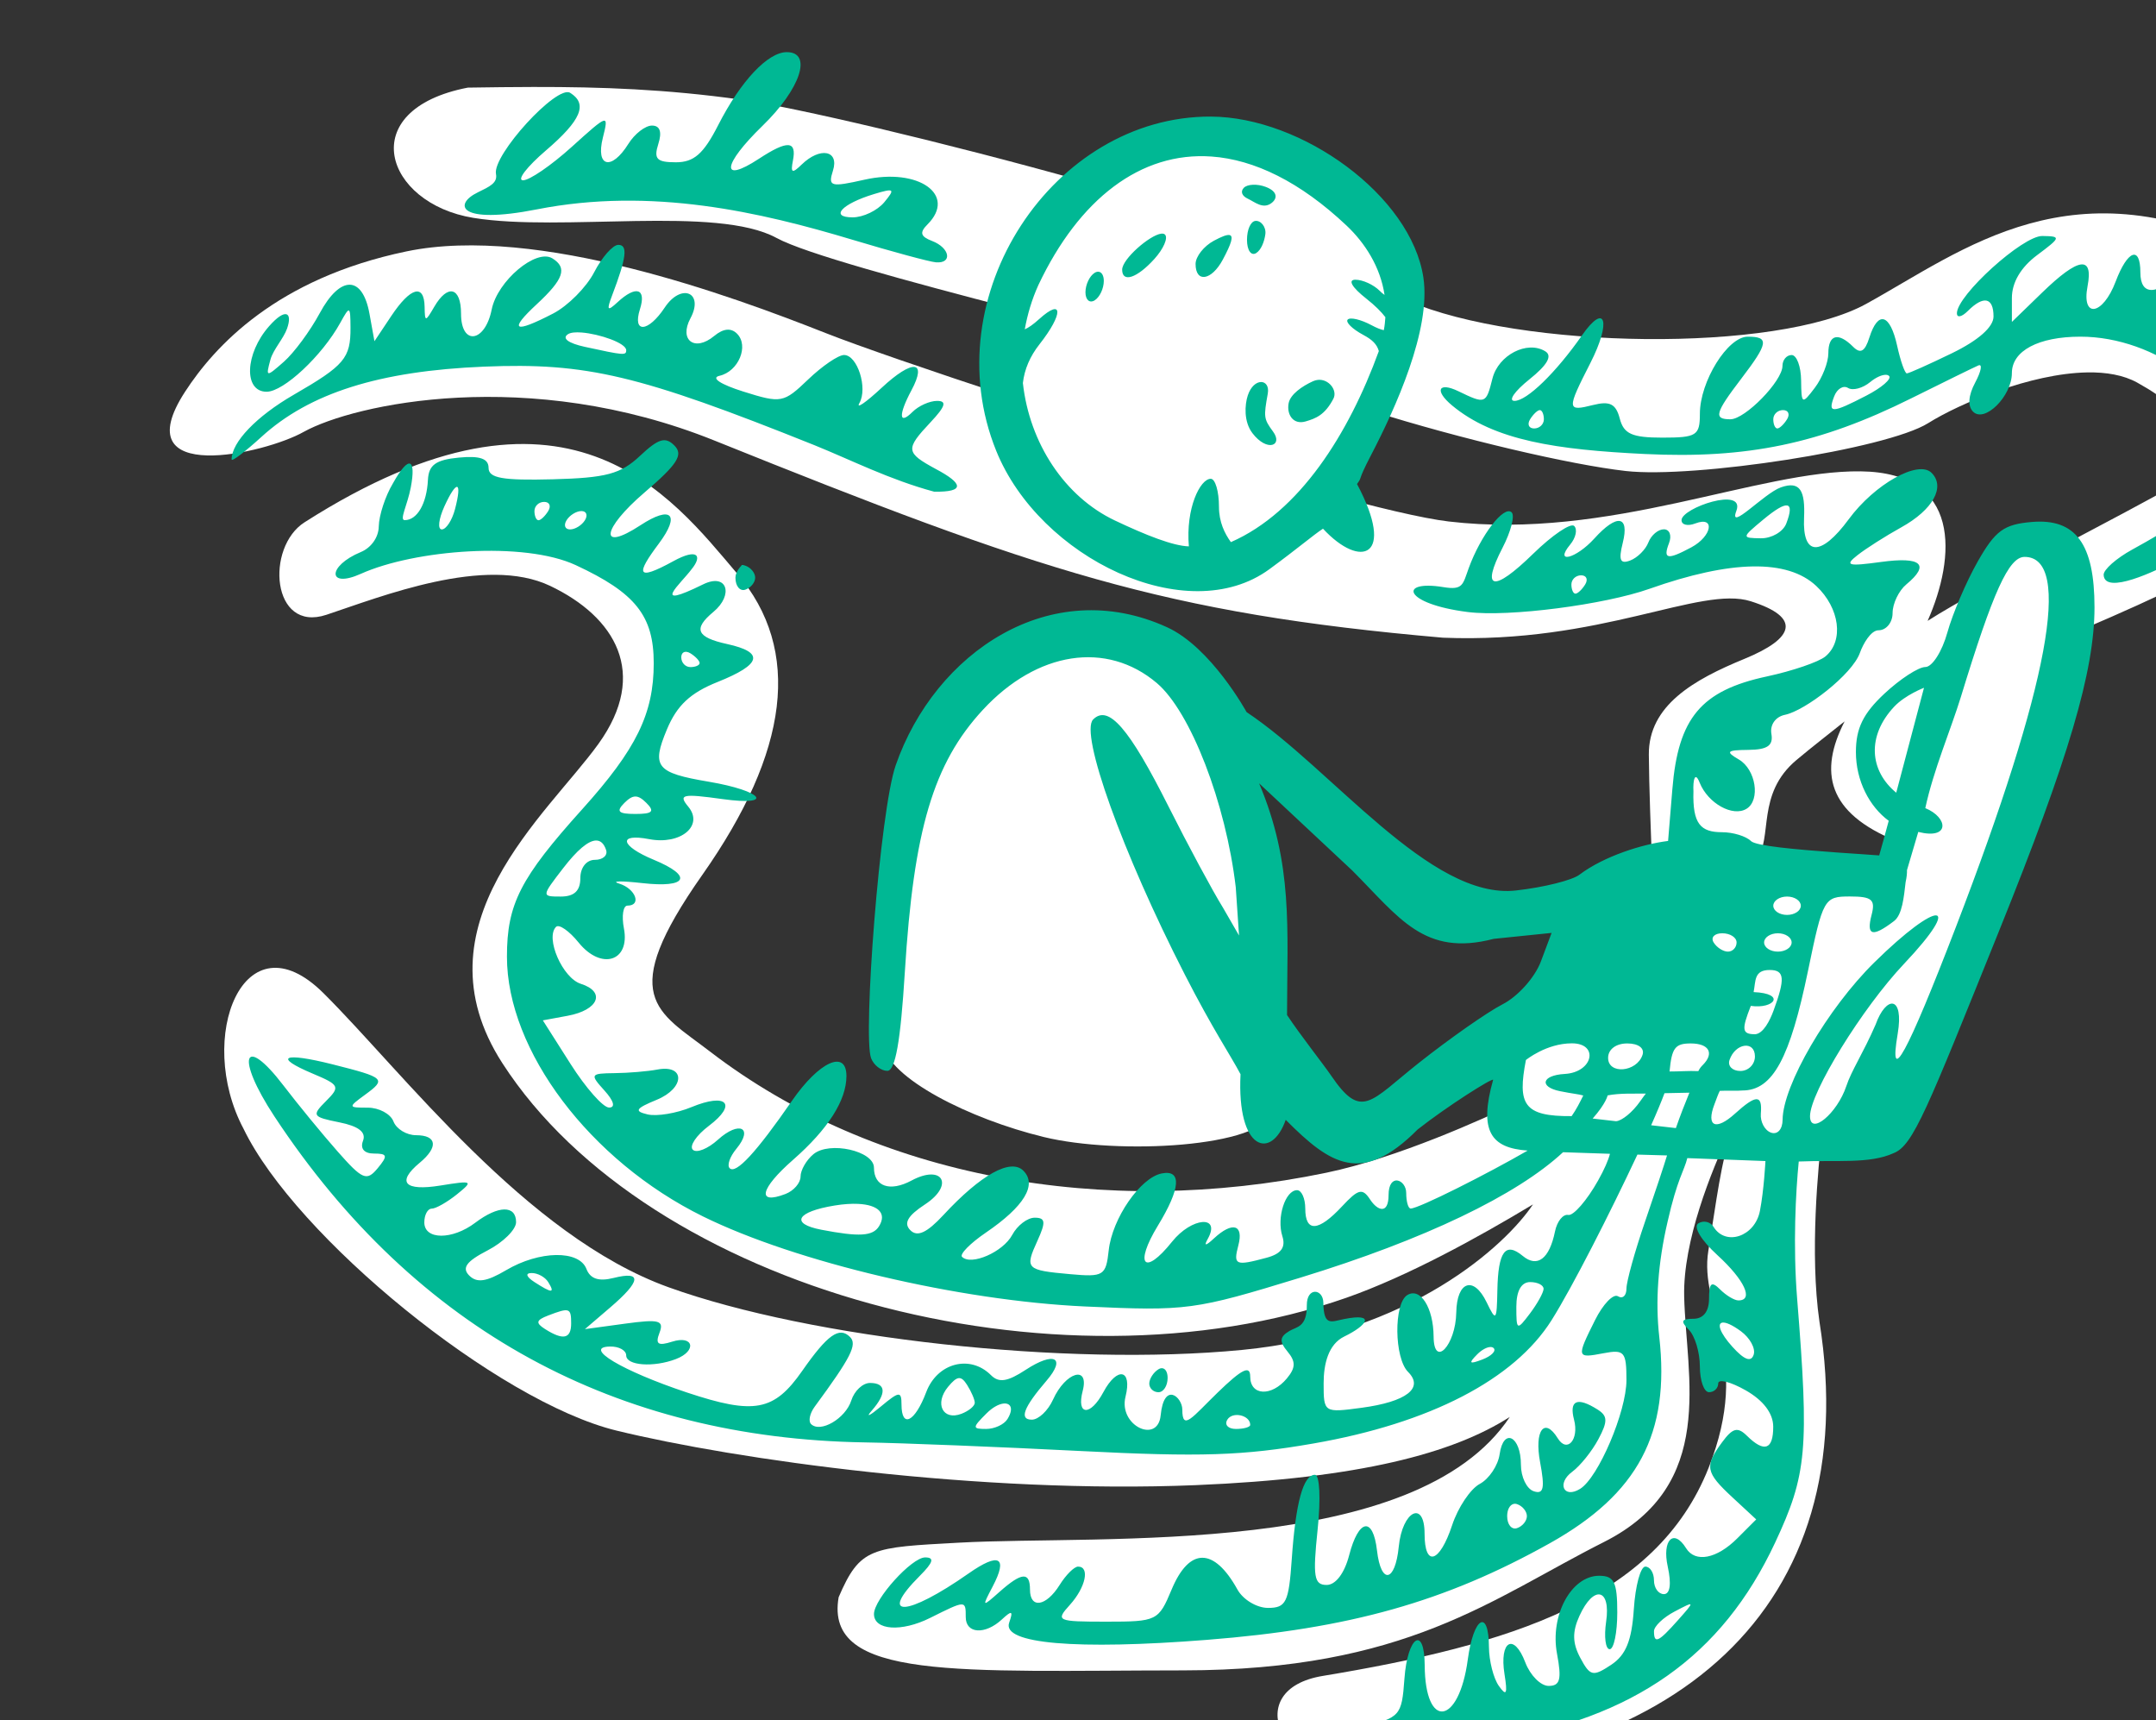 <?xml version="1.0" ?><svg height="207.368mm" viewBox="0 0 259.963 207.368" width="259.963mm" xmlns="http://www.w3.org/2000/svg">
    <rect x="0" y="0" width="259.963" height="207.368" fill="#333333" stroke="none"/>
    <path d="m 49306.11,15100.928 c -10.033,0.01 -20.102,0.148 -30.384,0.3 -51.96,10.053 -37.912,52.704 2.539,59.254 40.451,6.549 110.52,-5.789 137.939,9.139 12.929,7.038 59.035,19.52 108.334,32.365 -3.287,16.129 -3.042,29.312 -0.498,40.486 -38.044,-12.475 -70.841,-23.806 -85.494,-29.591 -42.821,-16.908 -131.24,-49.501 -190.647,-37.163 -59.407,12.338 -87.48,43.358 -100.804,63.819 -28.066,43.096 36.613,28.17 53.99,18.277 22.849,-12.642 102.132,-30.131 186.861,3.965 147.835,59.491 204.519,78.621 331.418,89.68 72.006,2.926 117.092,-23.882 140.11,-16.571 23.018,7.312 20.141,16.757 -2.877,26.2 -23.018,9.444 -43.667,21.171 -43.498,43.562 0.108,14.419 0.906,35.619 1.57,51.885 -14.447,2.321 -25.708,5.732 -29.402,11.039 -8.801,12.643 -37.573,81.95 -33.68,95.506 0.09,0.168 0.282,0.323 0.398,0.488 -13.81,6.579 -53.078,24.514 -85.625,31.283 -101.022,21.011 -205.448,2.44 -280.408,-55.103 -24.194,-18.572 -42.784,-24.57 -3.482,-80.453 39.303,-55.883 45.572,-102.072 15.767,-137.049 -29.806,-34.976 -77.437,-99.472 -196.804,-23.276 -17.843,11.39 -15.049,50.362 9.935,42.078 24.984,-8.284 72.321,-27.219 101.834,-13.15 29.514,14.069 45.147,39.711 21.916,71.926 -23.231,32.215 -84.236,82.286 -43.683,145.165 66.51,103.13 251.803,153.023 383.964,106.769 27.891,-9.761 60.129,-27.515 84.985,-42.503 -12.204,18.365 -55.638,58.815 -132.543,66.222 -79.677,7.673 -195.746,-5.135 -260.723,-28.508 -64.976,-23.373 -120.955,-97.962 -157.119,-133.859 -36.163,-35.898 -58.373,20.206 -36.322,61.748 23.717,49.127 115.456,124.081 169.75,137.311 54.294,13.23 165.422,28.857 263.523,24.8 74.539,-3.082 117.068,-14.478 142.891,-31.027 -42.888,64.395 -184.74,53.579 -250.635,57.199 -39.899,2.192 -44.947,2.01 -54.752,24.813 -6.602,38.092 54.946,33.377 156.684,33.287 101.738,-0.09 140.182,-32.5 191.632,-58.447 51.451,-25.948 37.279,-75.049 36.405,-111.569 -0.606,-25.304 12.418,-57.214 20.549,-74.646 0.389,0 0.765,0.01 1.154,0.02 -4.872,12.312 -6.973,30.912 -10.701,53.723 -4.368,26.734 20.164,48.128 0.119,98.76 -23.817,60.159 -90.826,80.638 -175.567,94.676 -37.615,6.232 -18.785,45.515 17.237,45.084 142.755,-1.712 229.62,-75.819 208.756,-206.256 -4.505,-31.151 -0.488,-71.435 1.222,-85.926 17.952,-0.348 31.244,-1.099 33.295,-2.002 7.616,-3.351 50.436,-115.459 57.545,-139.221 5.153,-17.226 16.077,-54.532 19.559,-84.364 24.812,-10.404 67.642,-29.085 82.685,-40.666 31.987,-24.623 62.675,-103.71 6.239,-132.752 -85.082,-43.783 -134.983,-2.395 -179.327,21.977 -40.787,22.416 -157.287,20.675 -208.535,-1.43 1.527,-29.129 -15.997,-50.534 -45.414,-68.014 -9.949,-5.912 -22.965,-8.991 -36.967,-9.013 -21.717,-0.04 -45.777,7.341 -64.49,22.871 -64.916,-18.196 -132.461,-33.967 -156.408,-37.33 -34.147,-4.8 -63.915,-5.826 -94.016,-5.784 z m 706.451,129.856 c 8.611,-0.149 16.502,1.174 22.764,4.639 25.049,13.861 40.282,33.054 16.756,46.762 -10.367,6.041 -31.55,17.138 -53.176,28.625 -2.77,-5.825 -6.246,-8.462 -9.922,-8.846 -5.479,-0.57 -11.361,3.693 -15.847,9.176 -1.683,2.057 -4.734,9.231 -8.225,18.129 -9.888,5.488 -18.785,10.567 -24.965,14.541 12.842,-29.056 15.533,-67.425 -30.375,-68.021 -46.882,-0.609 -114.11,31.411 -187.467,22.817 -11.862,-1.389 -32.982,-6.433 -58.601,-13.462 8.593,-10.941 16.806,-23.817 23.543,-36.803 40.288,12.714 90.371,24.446 115.558,27.295 30.973,3.503 118.646,-9.902 137.602,-21.783 14.217,-8.911 46.524,-22.618 72.355,-23.069 z m -456.849,114.613 c -29.429,0.32 -52.239,17.903 -67.313,48.606 -16.078,32.747 -24.539,99.161 -23.693,142.419 2.37,15.384 39.267,33.968 73.117,42.194 33.85,8.225 99.519,4.721 104.088,-11.578 4.57,-16.298 0.508,-37.623 -0.338,-61.842 -0.846,-24.219 -12.862,-96.266 -25.556,-122.617 -12.694,-26.352 -22.004,-34.882 -54.33,-37.014 -2.02,-0.133 -4.013,-0.189 -5.975,-0.168 z m 346.463,44.133 c -11.731,22.894 -8.019,41.608 23.576,54.412 -1.091,3.425 -3.221,10.074 -3.221,10.074 0,0 -0.676,-3.197 -39.265,-2.282 -6.736,0.16 -14.012,0.465 -21.194,0.755 7.638,-9.968 -0.348,-29.843 18.221,-45.402 7.719,-6.468 15.011,-12.038 21.883,-17.557 z m -122.266,182.678 c 1.398,0.193 2.867,0.371 4.336,0.55 -0.471,0.696 -0.414,0.599 -0.9,1.319 z" fill="#FFFFFF" paint-order="markers stroke fill" transform="translate(-28.586,145.214) matrix(0.265,0,0,0.265,-12973.073,-4136.477)"/>
    <path d="m 49420.861,15085.091 c -8.63,0 -20.977,13.135 -31.226,33.227 -6.655,13.047 -11.019,16.879 -19.242,16.879 -8.734,0 -10.163,-1.497 -7.987,-8.356 1.744,-5.485 0.751,-8.349 -2.888,-8.349 -3.046,0 -7.888,3.756 -10.756,8.349 -7.691,12.313 -14.952,10.559 -11.598,-2.806 2.758,-10.989 2.537,-10.925 -14.176,4.173 -9.335,8.436 -19.317,15.276 -22.179,15.176 -2.866,-0.08 1.839,-6.188 10.451,-13.566 16.058,-13.757 19.176,-21.185 11.015,-26.227 -6.069,-3.752 -35.415,28.361 -33.736,36.92 0.801,4.085 -2.858,5.727 -8.351,8.406 -11.08,5.404 -8.859,14.755 26.927,7.705 52.277,-10.298 101.914,1.278 143.588,13.801 18.035,5.418 35.14,10.057 38.012,10.276 7.66,0.624 6.363,-6.594 -1.742,-9.704 -5.308,-2.035 -5.802,-3.829 -2.088,-7.542 13.444,-13.448 -4.062,-25.873 -28.664,-20.342 -15.51,3.482 -16.669,3.151 -14.352,-4.153 2.925,-9.21 -5.869,-10.888 -14.258,-2.72 -4.308,4.2 -5.085,3.844 -3.964,-1.815 1.804,-9.12 -2.475,-9.344 -15.487,-0.82 -17.643,11.562 -16.672,2.78 1.662,-15.012 17.327,-16.816 22.827,-33.502 11.039,-33.5 z m 192.973,29.317 c -71.501,-0.325 -126.246,81.538 -97.672,152.084 19.757,48.778 86.903,81.149 124.26,53.832 12.768,-9.336 20.114,-15.667 24.412,-18.448 17.154,18.497 33.317,13.151 15.484,-20.32 2.775,-3.862 -0.335,-0.266 6.42,-13.228 11.067,-21.232 27.331,-56.982 23.78,-80.67 -5.587,-37.259 -55.194,-73.061 -96.684,-73.25 z m 0.305,18.168 v 0 c 19.352,1.385 40.225,11.401 61.466,31.459 8.315,7.851 15.33,18.708 17.239,31.5 -0.646,-0.438 -1.38,-1.039 -2.256,-1.915 -2.756,-2.756 -7.707,-5.005 -11.002,-5.005 -3.596,0 -1.586,3.464 5.012,8.652 3.938,3.098 6.817,6 8.623,8.389 -0.137,1.902 -0.301,3.81 -0.686,5.775 0,0.05 -0.02,0.09 -0.03,0.135 -1.375,-0.275 -3.236,-1.001 -5.613,-2.274 -4.788,-2.569 -9.65,-3.714 -10.797,-2.564 -1.149,1.148 2.046,4.3 7.099,7.006 4.011,2.146 6.162,4.191 7.051,7.345 -13.702,37.646 -36.1,73.25 -67.318,86.907 -2.858,-3.986 -5.426,-9.111 -5.426,-16.151 0,-6.962 -1.68,-12.66 -3.73,-12.66 -4.826,0 -11.457,13.403 -9.961,30.746 -7.188,-0.211 -19.376,-5.01 -33.68,-11.789 -22.792,-10.802 -38.83,-35.101 -41.848,-62.527 0.744,-6.327 3.239,-12.133 7.592,-17.666 10.898,-13.854 10.753,-21.313 -0.219,-11.383 -2.623,2.374 -4.833,3.93 -6.515,4.625 1.226,-6.77 3.202,-13.545 6.22,-20.191 18.487,-39.064 46.52,-60.722 78.776,-58.414 z m 18.806,12.84 c -1.829,0.08 -3.368,0.562 -4.178,1.435 -1.626,1.747 -0.705,3.714 1.821,4.893 3.226,1.506 6.969,4.971 10.863,1.961 2.885,-2.23 2.554,-5.312 -2.594,-7.287 -1.965,-0.754 -4.082,-1.081 -5.912,-1.002 z m -164.691,2.745 c 0.65,0.512 -0.499,2.145 -3.047,5.217 -3.135,3.776 -9.603,6.867 -14.375,6.867 -10.592,0 -4.996,-6.125 9.662,-10.574 4.657,-1.414 7.109,-2.021 7.76,-1.51 z m 122.975,19.508 c -5.186,0.611 -17.774,11.526 -17.774,16.371 0,6.097 6.757,3.861 14.635,-4.845 4.169,-4.606 6.352,-9.608 4.85,-11.11 -0.381,-0.381 -0.97,-0.503 -1.711,-0.416 z m 31.039,0.625 c -1.205,-0.22 -3.536,0.688 -7.061,2.575 -4.59,2.458 -8.348,7.221 -8.348,10.584 0,8.716 7.281,7.564 12.379,-1.959 3.92,-7.326 5.038,-10.831 3.03,-11.2 z m 369.843,0.436 c -8.869,-0.128 -38.787,26.923 -38.847,35.146 -0.02,2.183 2.217,1.715 4.972,-1.041 7.162,-7.162 11.69,-6.194 11.69,2.506 0,4.782 -6.881,10.862 -18.899,16.703 -10.397,5.052 -19.64,9.184 -20.546,9.184 -0.904,0 -2.881,-5.639 -4.397,-12.527 -3.207,-14.603 -8.695,-16.232 -12.656,-3.754 -2.026,6.382 -4.037,7.516 -7.381,4.175 -6.78,-6.78 -11.277,-5.602 -11.277,2.957 0,4.152 -2.756,11.2 -6.129,15.659 -5.872,7.763 -6.137,7.621 -6.262,-3.381 -0.07,-6.312 -2.016,-11.481 -4.311,-11.481 -2.295,0 -4.173,2.228 -4.173,4.95 0,6.885 -16.974,24.279 -23.694,24.279 -7.757,0 -7.01,-2.8 4.905,-18.416 12.41,-16.273 12.863,-19.162 2.988,-19.162 -9.135,0 -21.778,20.37 -21.778,35.093 0,9.901 -1.478,10.834 -17.091,10.834 -13.782,0 -17.531,-1.675 -19.36,-8.662 -1.75,-6.699 -4.499,-8.098 -12.134,-6.181 -12.025,3.019 -12.084,2.147 -1.231,-19.129 9.633,-18.883 6.873,-27.882 -3.842,-12.537 -11.87,16.991 -25.086,29.819 -30.707,29.789 -2.975,-0.01 0.07,-4.41 6.768,-9.768 8.217,-6.574 10.583,-10.724 7.271,-12.769 -8.248,-5.098 -21.369,1.659 -24.066,12.394 -2.912,11.609 -3.171,11.702 -15.488,5.752 -8.997,-4.347 -11.122,-0.409 -2.883,6.463 19.244,16.049 47.734,20.155 87.715,22.094 46.557,2.259 79.637,-4.644 121.08,-25.258 14.928,-7.424 28.731,-14.19 30.679,-15.029 1.944,-0.838 1.302,2.647 -1.429,7.756 -3.163,5.909 -3.517,10.732 -0.975,13.279 5.267,5.263 17.656,-7.068 17.656,-17.572 0,-10.124 12.103,-16.549 31.174,-16.549 34.467,0 69.035,26.253 69.035,52.424 0,14.819 -10.839,25.407 -45.511,44.459 -7.118,3.913 -13.047,9.08 -12.946,11.484 0.394,9.418 24.33,-2.048 32.047,-6.242 32.483,-17.656 40.185,-31.438 38.246,-51.742 -1.309,-13.72 -0.281,-16.983 5.354,-16.983 8.304,0 13.73,-11.26 6.584,-13.664 -3.767,-1.268 -3.662,-3.282 0.437,-8.246 8.136,-9.859 -1.147,-13.117 -13.783,-4.838 -16.142,10.576 -16.136,5.323 0.03,-17.41 22.284,-31.347 19.298,-42.32 -4.461,-16.385 -7.362,8.039 -16.743,14.617 -20.851,14.617 -6.645,0 -6.431,-1.108 1.92,-10 12.245,-13.033 3.59,-19.498 -9.563,-7.14 -11.774,11.06 -19.254,11.229 -19.254,0.437 0,-12.32 -5.841,-10.147 -11.25,4.176 -5.803,15.376 -15.624,16.979 -12.777,2.088 2.7,-14.113 -4.082,-13.163 -20.656,2.904 l -13.774,13.35 v -10.91 c 0,-7.04 4.075,-13.95 11.487,-19.477 10.879,-8.121 11,-8.574 2.345,-8.699 z m -358.171,-6.844 c -2.001,0.32 -3.686,3.868 -3.686,8.595 0,4.73 1.878,7.441 4.174,6.018 2.296,-1.418 3.746,-5.316 4.176,-8.598 0.441,-3.37 -2.144,-6.418 -4.664,-6.015 z m -289.731,10.869 c -2.505,0 -7.45,5.606 -10.992,12.457 -3.542,6.849 -11.954,15.305 -18.69,18.791 -17.866,9.237 -20.395,7.777 -7.402,-4.273 12.257,-11.365 14.016,-16.533 7.08,-20.82 -7.4,-4.576 -25.019,10.259 -27.621,23.261 -3.019,15.101 -13.947,16.593 -13.947,1.903 0,-12.113 -6.058,-13.67 -12.192,-3.133 -4.056,6.962 -4.257,6.962 -4.382,0 -0.185,-10.663 -6.427,-8.942 -15.17,4.178 l -7.655,11.478 -2.254,-12.473 c -3.172,-17.543 -13.285,-17.66 -22.66,-0.25 -4.331,8.042 -11.654,17.959 -16.277,22.034 -8.104,7.142 -8.324,7.107 -6.135,-0.946 1.245,-4.591 5.979,-9.568 7.58,-14.162 2.536,-7.278 -0.61,-9.621 -8.191,-1.031 -11.023,12.492 -11.68,29.809 -1.129,29.809 7.743,0 25.247,-16.369 33.496,-31.319 4.359,-7.904 4.614,-7.788 4.674,2.092 0.08,13.955 -2.685,17.231 -25.83,30.602 -16.932,9.782 -28.262,21.577 -28.262,29.427 0,1.172 6.096,-3.442 13.547,-10.244 21.874,-19.98 53.678,-30.018 101.277,-31.976 46.717,-1.923 70.552,3.74 150.315,35.709 16.623,6.708 34.261,15.719 54.527,21.177 14.25,0.215 13.163,-3.748 0.799,-10.293 -13.844,-7.509 -14.01,-8.992 -2.404,-21.347 6.756,-7.193 7.503,-9.664 2.921,-9.664 -3.387,0 -8.41,2.252 -11.166,5.007 -6.232,6.232 -6.479,1.362 -0.498,-9.814 7.337,-13.707 0.556,-14.283 -13.552,-1.152 -7.221,6.714 -11.778,9.855 -10.125,6.961 3.899,-6.823 -0.908,-21.879 -6.983,-21.879 -2.593,0 -9.937,5.006 -16.324,11.127 -11.198,10.728 -12.261,10.921 -29.459,5.519 -10.433,-3.278 -14.958,-6.259 -10.891,-7.185 8.66,-1.977 13.513,-13.634 7.979,-19.168 -2.731,-2.731 -6.262,-2.376 -10.395,1.054 -8.844,7.34 -16.126,1.91 -10.796,-8.051 6.319,-11.809 -4.195,-16.198 -11.704,-4.886 -7.551,11.373 -14.79,11.83 -11.261,0.713 2.997,-9.445 -1.824,-10.92 -10.217,-3.133 -4.625,4.291 -5.061,3.732 -2.449,-3.133 6.542,-17.198 7.247,-22.967 2.818,-22.967 z m 218.34,12.221 c -0.499,-0.01 -1.047,0.151 -1.621,0.506 -2.295,1.423 -4.174,5.399 -4.174,8.844 0,3.432 1.879,5.101 4.174,3.679 2.295,-1.418 4.176,-5.398 4.176,-8.842 0,-2.574 -1.057,-4.155 -2.555,-4.187 z m -235.059,27.654 c 8.108,0.621 20.303,4.811 20.303,8.057 0,2.436 -0.947,2.359 -18.787,-1.524 -7.627,-1.664 -10.626,-3.924 -7.658,-5.796 1.19,-0.752 3.44,-0.945 6.142,-0.737 z m 593.5,19.248 v 0 c 0.598,0.02 1.084,0.195 1.41,0.522 1.306,1.305 -3.343,5.326 -10.332,8.939 -15.746,8.142 -17.654,8.18 -14.638,0.326 1.315,-3.432 4.156,-5.142 6.312,-3.808 2.158,1.331 6.702,0.112 10.102,-2.707 2.551,-2.112 5.353,-3.344 7.146,-3.276 z m -258.502,2.309 c -0.714,0.08 -1.447,0.266 -2.185,0.601 -5.029,2.283 -10.333,5.988 -11.1,10.008 -0.965,5.058 1.998,9.977 7.748,8.282 4.542,-1.339 8.719,-2.859 12.615,-10.329 1.969,-3.776 -2.079,-9.088 -7.078,-8.562 z m -25.863,0.969 c -2.092,0.03 -4.675,1.972 -6.037,6.187 -1.341,4.149 -1.893,11.819 2.16,17.104 6.705,8.743 14.058,5.619 9.348,-0.764 -4.303,-5.832 -4.262,-6.685 -2.383,-17.27 0.606,-3.416 -0.996,-5.29 -3.088,-5.257 z m 126.867,12.771 c 1.014,0 1.841,1.882 1.842,4.178 0,2.296 -1.99,4.176 -4.422,4.176 -2.433,0 -3.261,-1.88 -1.842,-4.176 1.419,-2.296 3.41,-4.178 4.422,-4.178 z m 110.649,0 c 2.433,0 3.261,1.882 1.84,4.178 -1.419,2.296 -3.407,4.176 -4.422,4.176 -1.012,0 -1.84,-1.88 -1.84,-4.176 0,-2.296 1.991,-4.178 4.422,-4.178 z m -510.61,13.947 c -2.355,0.699 -5.246,2.914 -9.459,6.87 -8.784,8.254 -15.378,10.026 -39.72,10.662 -22.872,0.595 -29.188,-0.529 -29.188,-5.205 0,-4.218 -3.981,-5.587 -13.57,-4.663 -10.44,1.004 -13.673,3.345 -14.018,10.133 -0.544,10.807 -4.878,18.317 -10.568,18.317 -2.552,0 1.227,-6.784 2.771,-14.914 2.44,-12.848 -0.648,-15.282 -8.15,-1.789 -3.452,5.739 -6.322,14.539 -6.422,19.552 -0.08,5.214 -3.702,9.814 -8.123,11.645 -15.415,6.384 -15.289,16.776 -0.05,9.931 24.661,-11.073 74.317,-14.86 97.791,-3.96 27.201,12.633 35.49,23.06 35.49,44.623 0,22.944 -7.903,39.078 -32.544,66.433 -28.163,31.261 -34.245,43.132 -34.245,67.031 -0.03,42.755 37.812,92.899 89.213,118.202 42.321,20.834 116.602,38.335 173.823,40.957 46.471,2.127 49.63,1.702 98.117,-13.157 56.394,-17.284 98.36,-37.467 119.377,-57.017 6.518,0.246 13.863,0.491 21.345,0.722 -0.738,2.909 -2.548,7.083 -5.398,12.155 -5.095,9.066 -11.214,16.112 -13.59,15.658 -2.377,-0.457 -5.09,2.929 -6.023,7.523 -2.53,12.448 -8.036,16.628 -14.66,11.129 -7.901,-6.554 -11.223,-2.051 -11.557,15.66 -0.263,13.923 -0.602,14.305 -4.867,5.454 -5.9,-12.247 -13.586,-9.68 -13.836,4.625 -0.258,14.913 -10.209,25.476 -10.309,10.933 -0.08,-13.152 -6.052,-22.536 -11.996,-18.863 -6.197,3.83 -5.934,28.64 0.373,34.941 7.352,7.356 -0.735,13.583 -21.209,16.33 -17.082,2.289 -17.207,2.207 -17.207,-11.14 0,-8.843 2.156,-17.779 9.393,-21.287 10.444,-5.063 14.467,-10.813 0,-7.965 -5.949,1.171 -9.354,3.543 -9.522,-7.447 -0.1,-6.372 -7.57,-7.2 -7.513,1.167 0.07,10.064 -4.677,9.79 -7.881,11.698 -4.524,2.696 -4.722,4.786 -0.899,9.392 3.783,4.562 3.718,7.37 -0.283,12.19 -6.99,8.421 -16.701,7.942 -16.701,-0.819 0,-5.296 -3.737,-3.462 -14.795,7.258 -11.451,11.098 -16.108,17.801 -16.098,7.774 0,-5.699 -8.327,-12.998 -9.855,2.632 -1.283,13.128 -19.293,4.645 -15.985,-8.533 3.131,-12.466 -3.748,-13.865 -10.074,-2.049 -5.928,11.081 -12.357,10.7 -9.414,-0.556 3.101,-11.853 -7.798,-8.656 -13.498,3.961 -2.267,5.016 -6.604,9.121 -9.641,9.121 -5.885,0 -3.791,-5.536 6.719,-17.77 9.021,-10.503 3.431,-13.388 -9.508,-4.908 -8.294,5.433 -12.202,6.035 -15.812,2.424 -9.498,-9.501 -24.432,-5.581 -29.455,7.726 -5.139,13.617 -11.248,16.67 -11.248,5.622 0,-6.154 -1.031,-6.057 -9.395,0.929 -5.168,4.313 -7.046,5.17 -4.177,1.901 6.895,-7.851 6.606,-12.623 -0.762,-12.623 -3.291,0 -7.119,3.583 -8.51,7.964 -2.608,8.214 -14.1,14.94 -18.318,10.721 -1.312,-1.316 -0.573,-4.85 1.64,-7.863 16.56,-22.515 19.509,-28.327 16.098,-31.74 -4.872,-4.873 -10.244,-1.059 -21.772,15.453 -12.802,18.331 -21.766,20.009 -52.41,9.812 -29.601,-9.852 -47.712,-20.7 -34.966,-20.92 4.02,-0.07 7.308,1.748 7.308,4.043 0,4.644 12.442,5.551 22.623,1.662 9.671,-3.711 8.079,-11.022 -1.719,-7.914 -6.445,2.044 -7.747,1.138 -5.767,-4.019 2.183,-5.69 -0.114,-6.302 -15.684,-4.172 l -18.242,2.49 11.481,-9.83 c 14.092,-12.06 14.65,-16.733 1.611,-13.461 -6.792,1.707 -10.658,0.432 -12.397,-4.094 -3.325,-8.668 -21.388,-8.384 -36.545,0.569 -8.951,5.286 -13.302,5.918 -16.781,2.439 -3.479,-3.48 -1.32,-6.439 8.313,-11.418 7.152,-3.701 13.002,-9.497 13.002,-12.883 0,-7.78 -8.064,-7.673 -18.543,0.25 -10.497,7.951 -23.211,7.877 -23.211,-0.125 0,-3.444 1.52,-6.261 3.377,-6.261 1.857,0 7.023,-2.937 11.482,-6.522 7.613,-6.128 7.161,-6.368 -7.551,-3.984 -16.333,2.643 -20.086,-1.499 -9.394,-10.371 8.567,-7.11 7.86,-12.528 -1.641,-12.528 -4.345,0 -8.989,-2.816 -10.31,-6.261 -1.322,-3.445 -6.58,-6.266 -11.684,-6.266 -9.032,0 -9.061,-0.158 -1.18,-5.922 9.746,-7.128 9.067,-7.755 -14.814,-13.777 -22.466,-5.665 -27.271,-3.449 -9.092,4.195 12.266,5.157 12.644,5.948 6.061,12.531 -6.583,6.582 -6.203,7.188 6.025,9.635 8.832,1.765 12.335,4.485 10.828,8.412 -1.371,3.577 0.544,5.801 4.994,5.801 6.153,0 6.398,0.992 1.657,6.703 -4.983,6.004 -6.885,5.203 -18.256,-7.703 -6.983,-7.922 -18.045,-21.402 -24.584,-29.955 -18.131,-23.712 -22.05,-13.131 -4.094,14.104 64.435,97.718 156.136,146.427 268.594,148.25 17.224,0.278 61.379,2.04 98.125,3.916 54.597,2.783 73.979,2.159 106.07,-3.432 52.989,-9.228 91.329,-29.089 108.318,-56.109 9.548,-15.19 26.658,-48.904 39.039,-75.299 4.693,0.134 9.73,0.281 13.473,0.381 -1.153,3.903 -5.459,16.88 -9.99,30.068 -4.66,13.559 -8.475,27.294 -8.475,30.518 0,3.234 -1.734,4.791 -3.851,3.486 -2.114,-1.31 -6.809,3.565 -10.436,10.83 -8.539,17.118 -8.455,17.434 3.85,15.082 9.478,-1.81 10.437,-0.691 10.437,12.205 0,14.358 -12.785,44.356 -21.093,49.492 -7.454,4.606 -10.74,-2.51 -3.59,-7.777 3.638,-2.684 8.997,-9.346 11.906,-14.809 4.331,-8.125 4.265,-10.572 -0.359,-13.506 -9.254,-5.863 -13.025,-4.227 -10.707,4.641 2.367,9.053 -3.164,15.325 -7.428,8.424 -6.073,-9.824 -10.721,-3.504 -8.018,10.902 2.233,11.912 1.605,14.736 -2.943,13.192 -3.181,-1.077 -5.785,-6.49 -5.785,-12.024 0,-13.087 -7.952,-17.044 -9.686,-4.822 -0.735,5.17 -4.811,11.26 -9.058,13.533 -4.249,2.275 -9.905,10.728 -12.563,18.783 -5.665,17.17 -12.533,19.29 -12.533,3.864 0,-15.511 -10.137,-10.43 -11.746,5.884 -1.61,16.279 -8.098,17.436 -9.901,1.768 -1.792,-15.569 -8.359,-14.485 -12.656,2.09 -2.136,8.251 -6.156,13.564 -10.252,13.564 -5.744,0 -6.357,-3.698 -4.123,-25.049 1.496,-14.315 0.977,-25.05 -1.211,-25.05 -5.321,0 -8.76,12.522 -10.551,38.455 -1.352,19.578 -2.582,22.086 -10.802,22.086 -5.097,0 -11.352,-3.758 -13.899,-8.35 -10.688,-19.278 -21.9,-19.278 -29.955,0 -5.952,14.254 -6.686,14.611 -29.662,14.611 -22.556,0 -23.26,-0.32 -16.643,-7.632 7.193,-7.948 9.226,-17.416 3.739,-17.416 -1.744,0 -5.517,3.751 -8.385,8.345 -6.147,9.842 -13.494,10.982 -13.494,2.092 0,-8.192 -3.754,-7.909 -13.854,1.045 -8.015,7.109 -8.098,7.039 -3.119,-2.445 7.061,-13.448 2.945,-15.667 -10.974,-5.912 -28.203,19.762 -41.503,20.392 -22.159,1.048 6.116,-6.119 6.754,-8.351 2.389,-8.351 -6.097,0 -23.268,19 -23.268,25.748 0,7.422 12.475,8.289 25.534,1.775 16.278,-8.123 16.22,-8.118 16.22,-0.383 0,7.612 8.8,8.171 16.481,1.043 4.572,-4.243 5.183,-3.955 3.267,1.541 -3.336,9.542 30.421,12.46 89.995,7.776 65.026,-5.114 108.435,-17.343 156.009,-43.949 40.2,-22.482 54.777,-49.968 49.803,-93.913 -1.828,-16.163 -0.58,-33.525 3.748,-52.183 4.461,-19.796 7.627,-23.38 9.012,-29.104 9.529,0.377 35.553,1.338 35.553,1.338 0,0 -0.669,13.229 -2.512,22.688 -2.278,11.687 -15.593,16.15 -21.104,7.238 -1.441,-2.336 -4.547,-3.054 -6.902,-1.6 -2.461,1.522 1.214,7.669 8.639,14.452 12.357,11.286 16.696,20.621 9.582,20.621 -1.838,0 -5.597,-2.258 -8.352,-5.014 -3.895,-3.895 -5.012,-2.967 -5.012,4.176 0,5.862 -2.568,9.187 -7.095,9.187 -5.521,0 -5.988,1.109 -2.09,5.008 2.756,2.756 5.012,10.274 5.012,16.703 0,6.429 1.877,11.692 4.173,11.692 2.298,0 4.178,-1.796 4.178,-3.985 0,-2.186 5.625,-0.777 12.498,3.135 8.051,4.581 12.498,10.457 12.528,16.508 0.03,10.525 -4.061,11.954 -11.95,4.178 -4.24,-4.183 -6.477,-3.614 -11.273,2.88 -8.148,11.042 -7.642,13.718 4.752,25.207 l 10.732,9.948 -8.644,8.64 c -9.305,9.304 -19.105,11.188 -23.258,4.467 -5.643,-9.13 -11.014,-3.758 -8.352,8.358 1.732,7.879 1.08,12.523 -1.757,12.523 -2.477,0 -4.508,-2.819 -4.508,-6.264 0,-3.445 -1.775,-6.259 -3.944,-6.259 -2.171,0 -4.521,8.705 -5.222,19.347 -0.943,14.364 -3.612,20.903 -10.354,25.362 -8.267,5.462 -9.528,5.173 -14,-3.186 -3.595,-6.717 -3.702,-11.842 -0.398,-19.094 6.492,-14.249 14.377,-12.553 12.15,2.619 -1.011,6.89 -0.283,12.528 1.615,12.528 1.9,0 3.455,-7.514 3.455,-16.701 0,-13.851 -1.412,-16.704 -8.257,-16.704 -12.683,0 -22.431,18.048 -19.162,35.471 2.192,11.677 1.419,14.635 -3.815,14.635 -3.603,0 -8.38,-4.81 -10.617,-10.691 -5.191,-13.654 -11.893,-9.846 -9.457,5.373 1.45,9.037 0.881,10.207 -2.582,5.318 -2.44,-3.444 -4.47,-11.43 -4.5,-17.746 -0.101,-17.706 -7.035,-13.583 -9.625,5.726 -4.03,30.028 -19.451,32.091 -19.608,2.623 -0.1,-18.341 -7.805,-13.255 -9.22,6.086 -1.242,17.049 -1.835,17.706 -20.071,22.194 -11.596,2.857 -16.392,5.592 -12.527,7.154 l 0.02,-0.03 c 9.855,3.98 45.652,3.525 73.072,-0.928 64.026,-10.399 103.951,-38.514 128.168,-90.26 14.483,-30.952 15.528,-42.501 10.029,-110.843 -1.97,-24.46 -0.63,-48.91 0.725,-62.532 17.072,-0.726 32.317,1.182 43.15,-3.802 8.944,-3.432 15.271,-19.991 47.856,-100.75 31.909,-79.092 43.56,-118.558 43.56,-147.563 0,-28.844 -8.548,-40.489 -28.48,-38.816 -12.749,1.07 -16.66,3.926 -24.645,17.974 -5.223,9.185 -11.449,23.747 -13.836,32.36 -2.389,8.611 -6.887,15.65 -10,15.65 -3.113,0 -11.502,5.453 -18.635,12.117 -9.681,9.04 -12.966,15.784 -12.966,26.582 0,13.072 6.159,24.812 14.931,31.258 -1.712,6.352 -3.284,12.096 -4.334,15.75 -4.733,-0.386 -10.613,-0.711 -18.89,-1.311 -19.447,-1.411 -37.243,-3.009 -39.457,-5.224 -2.214,-2.213 -8.142,-4.024 -13.178,-4.024 -9.723,0 -13.432,-3.773 -12.996,-18.589 -0.257,-4.877 0.643,-9.524 2.843,-3.911 3.808,9.426 15.1,15.687 21.338,11.832 6.404,-3.958 4.222,-17.899 -3.507,-22.402 -6.229,-3.627 -5.578,-4.281 4.361,-4.381 8.674,-0.09 11.347,-1.967 10.435,-7.287 -0.71,-4.145 1.888,-7.791 6.182,-8.67 9.169,-1.882 30.613,-18.342 34.098,-28.197 1.425,-4.018 4.951,-10.256 8.467,-10.256 3.517,0 6.398,-3.526 6.398,-7.838 0,-4.309 2.815,-10.18 6.26,-13.039 10.92,-9.062 6.821,-12.702 -11.485,-10.203 -15.198,2.076 -16.741,1.631 -10.75,-3.082 3.848,-3.028 12.806,-8.725 19.909,-12.658 14.433,-8 20.211,-18.385 13.798,-24.799 -6.025,-6.022 -25.923,5.128 -37.689,21.111 -12.639,17.171 -21.12,16.905 -20.326,-0.634 0.551,-12.154 -1.659,-17.005 -10.543,-13.87 -7.668,2.706 -23.969,20.48 -20.278,10.743 4.301,-11.345 -24.931,-1.398 -24.931,4.183 0,2.146 2.816,2.815 6.26,1.494 9.2,-3.529 7.646,5.809 -1.811,10.869 -10.917,5.845 -12.974,5.446 -10.137,-1.945 1.322,-3.444 0.264,-6.26 -2.351,-6.26 -2.611,0 -5.779,2.671 -7.032,5.938 -1.254,3.269 -4.972,6.978 -8.269,8.24 -4.578,1.76 -5.383,-0.131 -3.4,-8.027 3.128,-12.476 -2.627,-13.353 -12.924,-1.973 -8.361,9.233 -18.477,11.767 -10.99,2.748 2.555,-3.081 3.38,-6.881 1.82,-8.441 -1.556,-1.556 -9.962,4.134 -18.678,12.642 -18.15,17.725 -23.913,16.57 -13.908,-2.777 3.784,-7.316 5.646,-14.534 4.139,-16.041 -3.458,-3.453 -14.11,10.388 -19.577,25.439 -2.696,7.415 -2.528,10.023 -11.476,8.553 -20.764,-3.41 -18.312,7.63 11.125,11.332 18.749,2.358 62.242,-3.368 82.594,-10.56 37.203,-13.154 62.841,-13.586 75.931,-1.289 10.698,10.049 12.637,25.005 4.156,32.044 -3.025,2.512 -15.01,6.607 -26.632,9.1 -29.955,6.422 -40.385,18.878 -43.016,51.361 l -1.936,23.473 c -11.657,1.454 -29.061,6.884 -40.246,15.289 -3.209,2.558 -16.23,5.816 -28.929,7.238 -38.929,4.476 -83.865,-55.417 -122.6,-81.13 0,0 -16.108,-29.468 -36.226,-38.633 -52.937,-24.115 -105.545,11.419 -123.44,62.81 -7.209,20.702 -14.999,123.347 -11.195,133.264 1.215,3.159 4.538,5.746 7.39,5.746 3.642,0 6.015,-13.386 7.959,-44.883 4,-64.798 12.998,-95.024 35.532,-119.371 24.646,-26.628 56.295,-31.496 79.127,-12.158 15.347,12.998 31.425,54.591 35.918,92.908 l 1.492,21.934 -7.321,-12.682 c -4.687,-7.541 -15.864,-28.315 -24.839,-46.164 -17.831,-35.465 -27.287,-46.365 -34.215,-39.437 -6.225,6.228 13.293,60.57 41.681,116.015 12.933,25.259 20.745,36.606 25.371,45.369 -1.743,35.074 14.143,39.138 20.563,20.752 20.439,20.547 34.712,29.84 60.019,4.397 13.475,-10.588 33.812,-23.444 34.366,-22.617 -6.574,23.321 -1.05,31.045 15.699,32.205 -18.473,10.666 -49.552,26.363 -53.236,26.363 -1.113,0 -2.022,-3.174 -2.022,-7.057 0,-6.163 -8.02,-9.324 -8.027,0.951 0,8.761 -4.915,7.318 -8.41,1.985 -3.467,-5.289 -5.35,-4.82 -12.762,3.137 -10.775,11.568 -16.731,11.913 -16.731,0.984 0,-4.594 -1.674,-8.346 -3.726,-8.346 -5.386,0 -9.376,12.489 -6.693,20.947 1.612,5.073 -0.55,8.01 -7.211,9.792 -14.227,3.813 -15.179,3.384 -12.805,-5.692 2.472,-9.448 -2.712,-10.906 -11.096,-3.127 -3.789,3.515 -4.721,3.608 -2.855,0.283 6.185,-11.017 -7.267,-9.973 -16.246,1.26 -12.67,15.855 -17.318,10.539 -6.418,-7.342 10.351,-16.973 10.977,-25.562 1.732,-23.742 -9.73,1.913 -22.517,20.452 -24.109,34.963 -1.275,11.581 -2.313,12.23 -17.549,10.859 -20.152,-1.81 -20.721,-2.401 -14.873,-15.23 3.886,-8.53 3.647,-10.455 -1.266,-10.455 -3.316,0 -7.915,3.522 -10.22,7.828 -4.159,7.773 -18.688,14.125 -22.834,9.982 -1.19,-1.19 3.693,-6.155 10.851,-11.031 17.437,-11.884 23.431,-21.779 17.049,-28.162 -5.756,-5.756 -19.291,1.75 -36.373,20.17 -7.504,8.095 -11.861,10.1 -15.035,6.922 -3.175,-3.175 -1.257,-6.57 6.629,-11.736 13.518,-8.856 8.089,-18.477 -6.129,-10.864 -9.79,5.24 -17.069,2.733 -17.069,-5.869 0,-7.65 -20.268,-12.166 -27.535,-6.135 -3.226,2.677 -5.863,7.256 -5.863,10.172 0,2.916 -3.093,6.487 -6.867,7.934 -13.246,5.083 -11.58,-2.37 3.474,-15.557 15.908,-13.937 24.27,-27.054 24.27,-38.096 0,-12.225 -12.435,-6.594 -24.746,11.209 -16.287,23.545 -25.543,33.568 -28.389,30.721 -1.286,-1.283 0.08,-5.246 3.025,-8.801 7.992,-9.633 1.355,-12.953 -8.347,-4.175 -4.618,4.18 -9.774,6.233 -11.449,4.56 -1.673,-1.675 1.602,-6.547 7.273,-10.828 13.139,-9.911 8.236,-15.223 -7.891,-8.543 -6.781,2.809 -15.763,4.305 -19.966,3.311 -6.235,-1.467 -5.463,-2.692 4.189,-6.659 12.861,-5.289 13.064,-16.176 0.25,-13.746 -4.346,0.823 -13.114,1.573 -19.49,1.633 -11.033,0.131 -11.257,0.521 -4.578,7.902 4.303,4.757 5.121,7.756 2.109,7.756 -2.703,0 -10.588,-8.925 -17.521,-19.834 l -12.604,-19.832 11.307,-2.09 c 14.035,-2.589 17.444,-10.895 5.97,-14.537 -8.327,-2.643 -16.279,-20.914 -11.277,-25.912 1.365,-1.369 5.994,1.851 10.287,7.153 10.294,12.71 23.473,8.6 20.602,-6.426 -1.093,-5.712 -0.366,-10.387 1.611,-10.387 6.572,0 3.711,-7.7 -3.713,-9.992 -4.018,-1.234 0.677,-1.349 10.438,-0.25 20.612,2.32 23.291,-3.138 5.217,-10.625 -15.206,-6.302 -16.486,-12.13 -2.059,-9.371 14.311,2.737 24.969,-6.118 17.783,-14.774 -4.629,-5.58 -2.762,-5.994 15.604,-3.451 23.973,3.319 18.371,-3.733 -6.274,-7.898 -23.988,-4.052 -26.162,-6.764 -19.043,-23.793 4.566,-10.932 10.636,-16.613 23.063,-21.584 20.052,-8.025 21.427,-13.498 4.332,-17.254 -13.941,-3.059 -15.579,-6.876 -6.264,-14.608 9.366,-7.775 6.328,-17.945 -4.685,-12.529 -24.697,12.146 -9.986,-0.47 -5.301,-6.805 5.09,-6.131 3.003,-9.914 -8.207,-3.765 -17.309,9.495 -16.828,5.645 -6.66,-7.934 10.042,-13.411 5.667,-17.569 -8.315,-8.406 -19.032,12.47 -17.709,1.838 1.858,-14.91 14.971,-12.817 17.736,-17.137 13.619,-21.309 -2.064,-2.094 -3.883,-2.908 -6.237,-2.209 z m -92.666,20.989 c 0.929,0.239 0.728,3.646 -0.968,10.132 -1.324,5.067 -4.03,9.213 -6.008,9.213 -1.98,0 -1.454,-4.704 1.164,-10.457 2.824,-6.197 4.883,-9.127 5.812,-8.888 z m 39.592,6.822 c 2.434,0 3.265,1.877 1.844,4.172 -1.418,2.299 -3.408,4.178 -4.422,4.178 -1.012,0 -1.84,-1.879 -1.84,-4.178 0,-2.295 1.989,-4.172 4.418,-4.172 z m 565.549,1.621 c 1.749,0.288 1.619,3.027 -0.373,8.219 -1.446,3.774 -6.658,6.78 -11.58,6.72 -8.813,-0.138 -8.794,-0.267 1.039,-8.457 5.533,-4.608 9.164,-6.769 10.914,-6.482 z m -548.6,2.551 c 2.3,0 3.018,1.879 1.6,4.178 -1.419,2.296 -4.461,4.173 -6.76,4.173 -2.294,0 -3.012,-1.877 -1.592,-4.173 1.417,-2.299 4.457,-4.178 6.752,-4.178 z m 656.643,20.849 c 21.896,0 11.038,58.524 -31.248,168.395 -22.274,57.883 -30.677,73.298 -26.483,48.6 2.989,-17.622 -5.279,-17.578 -10.054,-4.209 -5.77,13.236 -10.907,20.709 -13.321,27.972 -4.14,12.457 -16.509,22.697 -16.509,13.67 0,-10.701 23.785,-49.227 42.787,-69.32 27.435,-29.01 15.842,-29.536 -13.541,-0.613 -21.282,20.948 -41.623,55.886 -41.723,71.595 -0.03,4.314 -2.326,6.857 -5.266,5.821 -2.872,-1.015 -4.956,-4.933 -4.636,-8.704 0.735,-8.69 -2.113,-8.673 -11.762,0.06 -8.737,7.91 -13.233,5.868 -9.35,-4.25 0.925,-2.413 1.745,-4.835 2.446,-6.121 2.951,-0.168 8.362,0.08 10.306,-0.164 13.881,0 21.655,-14.917 29.834,-54.471 6.792,-32.857 7.32,-33.785 19.047,-33.785 10.003,0 11.693,1.426 9.879,8.354 -2.495,9.55 0.333,10.339 10.188,2.843 3.792,-2.885 4.493,-10.956 5.295,-17.761 0.503,-2.26 0.655,-3.953 0.617,-5.426 l 5.133,-17.377 c 14.569,3.666 13.629,-6.57 3.197,-10.824 3.715,-17.321 11.681,-35.921 16.197,-50.61 14.674,-47.989 21.808,-63.674 28.967,-63.674 z m -583.17,3.686 c -0.358,-0.05 -0.639,0 -0.639,0.271 0,0 -2.746,2.625 -2.746,5.497 0,3.826 2.021,6.284 4.488,5.459 2.472,-0.822 4.493,-3.28 4.493,-5.459 0,-2.183 -2.021,-4.641 -4.493,-5.465 -0.308,-0.103 -0.744,-0.251 -1.103,-0.303 z m 381.402,4.693 c 2.433,0 3.262,1.879 1.842,4.174 -1.418,2.295 -3.411,4.178 -4.422,4.178 -1.011,0 -1.842,-1.883 -1.842,-4.178 0,-2.295 1.992,-4.174 4.422,-4.174 z m -406.881,34.836 c 0.499,0.08 1.048,0.3 1.622,0.655 2.295,1.419 4.173,3.41 4.173,4.421 0,1.015 -1.878,1.841 -4.173,1.842 -2.296,0 -4.176,-1.988 -4.176,-4.422 0,-1.825 1.057,-2.748 2.554,-2.496 z m 562.893,16.326 c 0,0 -10.526,39.824 -12.631,47.735 -12.19,-10.01 -13.459,-25.807 -0.918,-39.154 4.964,-5.285 13.549,-8.581 13.549,-8.581 z m -302.525,43.475 42.386,39.66 c 21.356,21.355 32.667,39.356 64.354,31.078 l 26.338,-2.701 -4.889,13.031 c -2.715,7.234 -10.459,15.884 -17.414,19.444 -6.89,3.526 -24.091,15.568 -38.227,26.763 -21.986,17.409 -25.886,26.075 -39.72,5.764 -3.743,-5.496 -13.879,-18.225 -20.125,-27.65 0.05,-39.63 2.837,-68.535 -12.703,-105.389 z m -283.799,5.99 c 1.531,0 3.062,0.972 5.01,2.92 3.899,3.898 2.784,5.014 -5.01,5.014 -7.795,0 -8.906,-1.116 -5.012,-5.014 1.949,-1.948 3.481,-2.92 5.012,-2.92 z m -17.963,20.016 c 2.103,-0.06 3.661,1.375 4.639,4.309 0.82,2.466 -1.483,4.488 -5.12,4.488 -3.827,0 -6.609,3.514 -6.609,8.349 0,5.734 -2.784,8.348 -8.885,8.348 -8.841,0 -8.833,-0.06 1.043,-12.871 6.4,-8.3 11.426,-12.529 14.932,-12.623 z m 541.975,25.494 c 3.444,0 6.261,1.882 6.261,4.18 0,2.295 -2.817,4.174 -6.261,4.174 -3.446,0 -6.262,-1.879 -6.262,-4.174 0,-2.298 2.816,-4.18 6.262,-4.18 z m -29.475,16.703 c 3.582,0 6.512,1.883 6.512,4.178 0,2.296 -1.773,4.174 -3.934,4.174 -2.16,0 -5.086,-1.878 -6.504,-4.174 -1.42,-2.295 0.347,-4.178 3.926,-4.178 z m 25.301,0 c 3.445,0 6.261,1.883 6.261,4.178 0,2.296 -2.816,4.174 -6.261,4.174 -3.444,0 -6.266,-1.878 -6.266,-4.174 0,-2.295 2.822,-4.178 6.266,-4.178 z m -3.731,16.701 c 6.878,0 7.088,3.968 1.744,18.52 -1.652,4.499 -4.635,10.433 -8.341,10.709 -6.087,0 -6.222,-2.088 -1.987,-12.897 10.725,1.527 16.132,-5.648 1.272,-6.277 1.02,-5.059 0.1,-10.055 7.312,-10.055 z m -89.992,33.364 c 12.417,0 9.715,13.183 -3.25,13.927 -10.644,0.611 -11.667,5.919 -2.186,7.834 5.919,1.196 8.51,1.348 10.612,1.971 -1.544,3.143 -3.15,6.318 -5.293,9.381 -21.98,0.194 -24.666,-5.45 -20.805,-25.524 0,0 9.257,-7.589 20.922,-7.589 z m 25.176,0.05 c 5.104,0 7.982,2.157 6.961,5.217 -2.631,7.9 -15.66,9.023 -15.66,1.348 0,-3.871 3.569,-6.565 8.699,-6.565 z m 28.879,0 c 8.367,0 10.858,4.455 5.49,9.819 -0.474,0.474 -1.21,1.166 -2.031,2.779 -4.346,-0.225 -8.833,0.207 -13.078,0.16 0.988,-10.784 2.584,-12.758 9.619,-12.758 z m 24.412,1.071 c 2.57,-0.367 4.816,1.157 4.816,4.844 0,3.636 -2.973,6.609 -6.609,6.609 -3.635,0 -5.868,-2.234 -4.961,-4.961 1.29,-3.87 4.183,-6.125 6.754,-6.492 z m -24.998,21.33 c -2.022,4.914 -4.193,10.461 -6.156,16.107 -2.76,-0.317 -6.84,-0.785 -11.254,-1.291 2.701,-6.055 4.661,-10.81 6.08,-14.586 4.384,-0.09 7.01,-0.14 11.33,-0.23 z m -19.809,0.398 c -0.607,0.795 -1.08,1.351 -2.666,3.617 -3.408,4.862 -8.246,8.805 -10.92,8.967 -4.999,-0.574 -5.967,-0.683 -10.623,-1.217 6.173,-6.986 6.803,-10.533 6.803,-10.533 5.701,-1.084 11.646,-0.726 17.406,-0.834 z m -358.424,50.182 c 9.078,0.436 13.174,4.249 9.522,10.156 -2.821,4.567 -8.961,4.941 -26.322,1.596 -14.283,-2.752 -11.236,-8.189 6.164,-11.014 4.031,-0.654 7.61,-0.883 10.636,-0.738 z m -148.572,31.463 c 2.737,-0.03 6.135,1.816 7.553,4.111 3.206,5.185 1.761,5.185 -6.262,0 -3.761,-2.43 -4.278,-4.081 -1.291,-4.111 z m 454.322,4.111 c 3.445,0 6.191,1.411 6.131,3.133 -0.08,1.722 -2.892,6.78 -6.261,11.238 -5.881,7.773 -6.133,7.646 -6.133,-3.129 0,-7.206 2.249,-11.242 6.263,-11.242 z m -437.91,12.947 c 1.398,0.481 1.582,2.308 1.582,5.842 0,7.03 -3.601,7.827 -11.834,2.61 -4.441,-2.815 -4.164,-4.073 1.385,-6.2 4.856,-1.865 7.469,-2.733 8.867,-2.252 z m 525.416,5.491 c 1.499,-0.218 4.351,0.957 8.364,3.892 4.169,3.046 6.8,7.866 5.851,10.713 -1.171,3.509 -4.258,2.38 -9.594,-3.516 -5.865,-6.481 -7.119,-10.725 -4.621,-11.089 z m -105.41,11.101 c 0.541,0.01 0.993,0.177 1.315,0.498 1.286,1.287 -1.031,3.623 -5.149,5.192 -5.953,2.267 -6.433,1.78 -2.34,-2.342 2.125,-2.139 4.551,-3.395 6.174,-3.348 z m -149.578,9.641 c -0.499,-0.02 -1.048,0.132 -1.621,0.486 -2.296,1.418 -4.176,4.351 -4.176,6.512 0,2.161 1.88,3.932 4.176,3.932 2.294,0 4.174,-2.932 4.174,-6.512 0,-2.686 -1.057,-4.352 -2.553,-4.418 z m -92.484,4.514 c 1.296,-0.129 2.413,0.913 3.791,3.085 1.891,2.982 3.47,6.622 3.5,8.096 0.03,1.479 -2.692,3.747 -6.065,5.041 -8.481,3.253 -12.401,-4.663 -6.082,-12.279 2.088,-2.516 3.561,-3.815 4.856,-3.943 z m 20.121,11.597 c 3.438,-0.507 5.078,2.118 2.019,7.069 h -0.01 c -1.512,2.449 -5.863,4.453 -9.664,4.453 -6.363,0 -6.352,-0.556 0.157,-7.063 2.727,-2.727 5.438,-4.155 7.498,-4.459 z m 108.191,5.375 c 2.301,0.531 4.305,2.097 4.305,4.301 0,1.012 -2.929,1.846 -6.508,1.846 -3.573,0 -5.331,-1.911 -3.889,-4.245 1.192,-1.928 3.791,-2.434 6.092,-1.902 z m 123.959,40.313 v 0 c 0.536,-0.175 1.127,-0.177 1.744,0.03 2.468,0.825 4.488,3.282 4.488,5.461 0,2.183 -2.02,4.642 -4.488,5.465 -2.468,0.824 -4.486,-1.635 -4.486,-5.465 0,-2.87 1.133,-4.969 2.742,-5.492 z m 80.65,45.715 c 0.182,0.505 -1.795,2.735 -5.751,7.191 -8.838,9.952 -10.836,10.864 -10.836,4.933 0,-2.217 4.228,-6.246 9.394,-8.958 4.672,-2.452 7.012,-3.672 7.193,-3.166 z" fill="#00B894" transform="translate(-28.586,145.214) matrix(0.265,0,0,0.265,-12973.073,-4136.477)"/>
</svg>